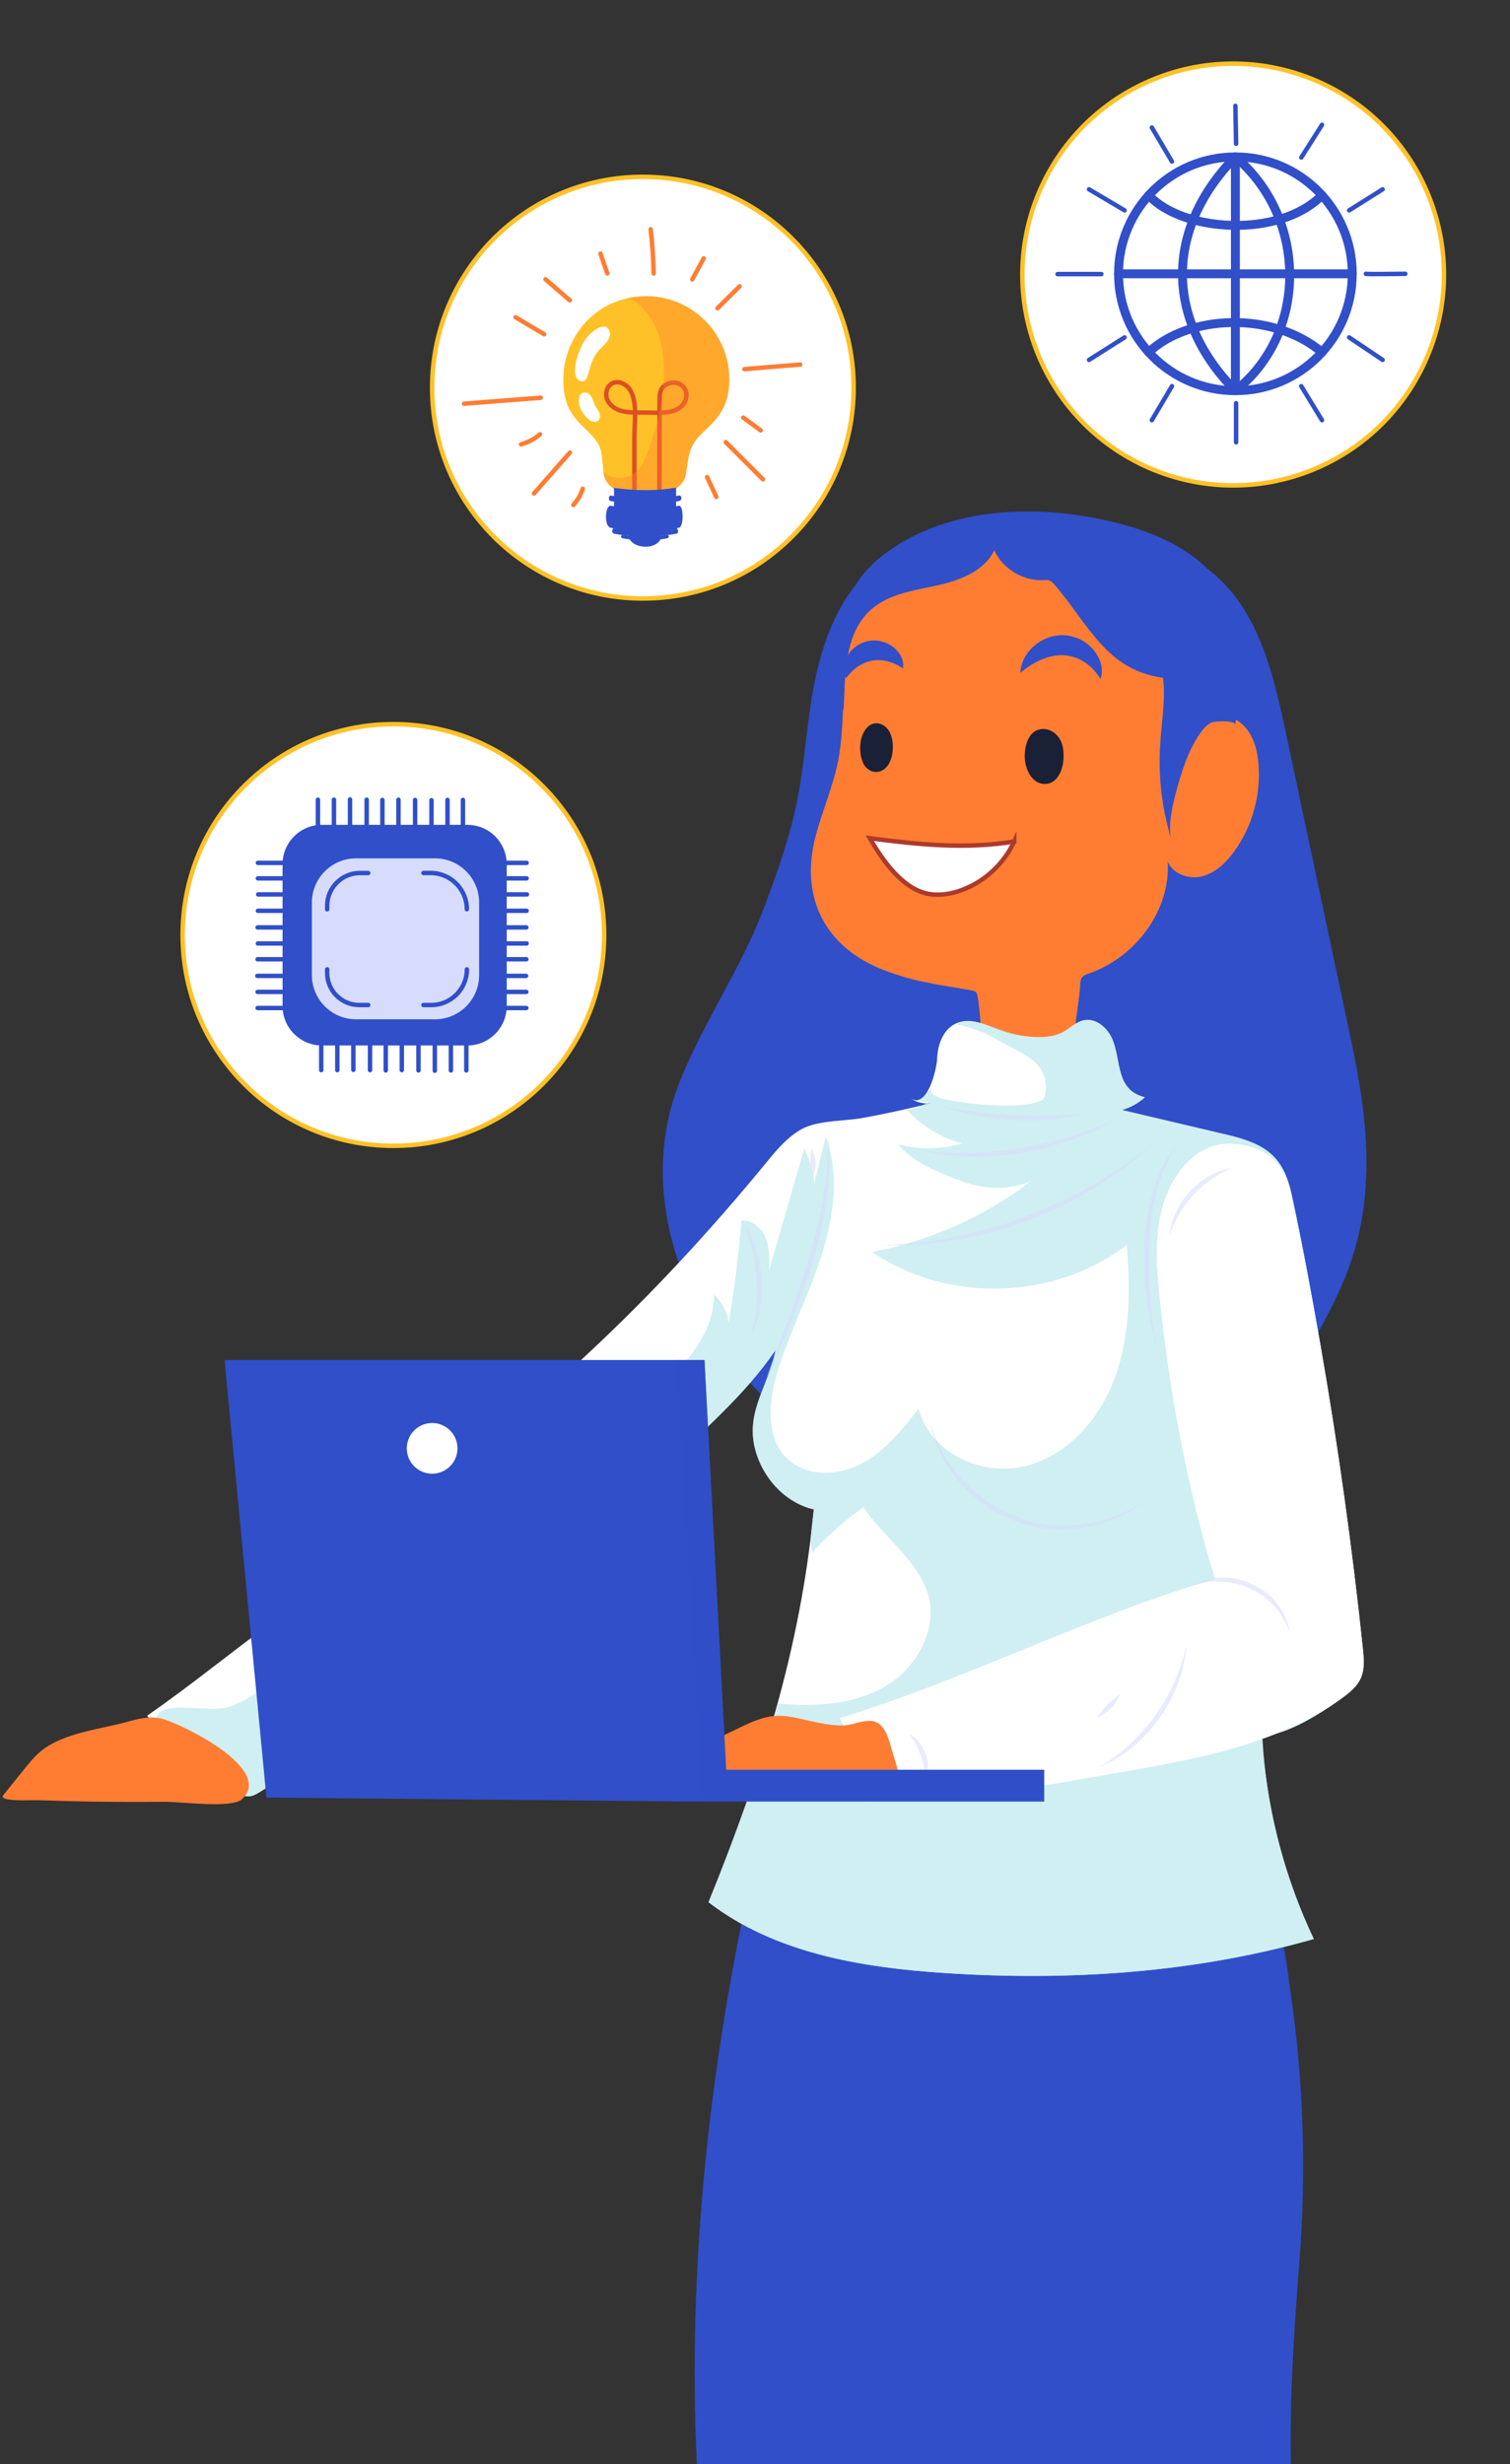 <svg width="339" height="553" viewBox="0 0 339 553" fill="none" xmlns="http://www.w3.org/2000/svg">
<rect x="0" y="0" width="339" height="553" fill="#333333" stroke="none"/>
<path d="M157.096 563.85C157.588 570.568 158.874 577.342 158.147 584.06C203.06 585.301 247.995 585.748 292.919 585.39C288.068 558.843 289.734 533.536 291.768 506.899C293.925 478.719 291.69 450.193 285.017 422.729C285.039 422.818 238.159 425.155 233.766 425.021C212.047 424.383 190.798 420.717 170.253 414.111C158.885 463.506 153.43 513.483 157.107 563.839L157.096 563.85Z" fill="#304FC9"/>
<g style="mix-blend-mode:multiply" opacity="0.61">
<path d="M157.096 563.85C157.588 570.568 158.874 577.342 158.147 584.06C169.504 584.373 180.872 584.641 192.229 584.842C200.232 584.988 211.511 582.853 218.966 585.614C217.737 568.131 214.674 550.727 213.657 533.145C213.131 524.023 212.829 514.891 212.74 505.759C212.718 503.098 214.517 482.643 213.031 481.782C206.693 478.149 201.629 472.325 198.902 465.552C229.138 463.886 259.274 460.555 289.141 455.57C290.818 444.649 287.61 433.382 285.017 422.718C285.039 422.807 238.159 425.143 233.766 425.009C212.047 424.372 190.798 420.706 170.253 414.1C158.885 463.495 153.43 513.471 157.107 563.828L157.096 563.85Z" fill="#304FC9"/>
</g>
<path d="M152.781 242.283C139.222 275.705 162.271 313.654 192.317 329.013C219.893 343.108 256.188 342.46 279.539 320.529C288.492 312.123 295.121 301.515 300.363 290.404C309.294 271.48 307.528 253.293 303.303 233.352C298.418 210.314 293.522 187.277 288.638 164.239C285.91 151.407 282.657 137.635 272.765 129.017C264.46 121.796 253.204 119.762 242.573 118.89C231.183 117.962 219.334 117.459 208.291 120.969C204.635 122.132 201.058 123.652 197.917 125.865C188.304 132.65 184.157 144.845 182.268 156.459C180.916 164.787 180.413 173.259 178.58 181.52C176.937 188.92 174.232 196.521 171.56 203.63C166.53 217.043 158.18 228.993 152.792 242.272L152.781 242.283Z" fill="#304FC9"/>
<g style="mix-blend-mode:multiply">
<path d="M162.205 243.826C158.874 263.242 165.502 283.966 178.267 299.123C192.162 315.633 212.595 325.85 233.799 329.84C239.623 330.936 245.715 331.584 251.427 329.974C256.803 328.454 261.453 325.034 265.444 321.133C276.298 310.491 282.949 295.68 283.675 280.501C284.703 258.939 274.33 238.136 274.677 216.552C274.733 213.076 275.079 209.543 276.365 206.302C277.561 203.272 279.528 200.601 280.858 197.628C283.083 192.642 283.418 187.042 283.709 181.587C283.899 178.089 284.078 174.478 282.926 171.169C281.775 167.861 278.969 164.865 275.471 164.597C272.453 172.578 267.579 179.855 261.342 185.678C259.095 187.78 256.591 189.736 253.64 190.608C250.689 191.469 247.202 191.055 245.011 188.886C243.189 187.076 242.552 184.393 242.16 181.844C240.774 172.801 241.467 163.446 244.15 154.704C245.938 148.892 248.61 143.303 249.515 137.278C250.6 130.091 248.532 120.969 240.998 118.823C231.564 116.129 217.424 118.097 208.269 121.014C204.614 122.177 201.037 123.697 197.896 125.91C175.752 141.537 184.438 181.878 176.937 204.904C173.17 216.462 166.463 226.959 163.322 238.707C162.864 240.406 162.495 242.127 162.194 243.86L162.205 243.826Z" fill="#304FC9"/>
</g>
<path d="M242.485 221.079C242.518 220.486 242.552 219.849 242.91 219.369C243.29 218.854 243.938 218.642 244.53 218.441C254.926 214.83 262.885 204.256 262.136 193.279C263.253 196.152 266.909 197.415 269.893 196.655C272.878 195.895 275.247 193.604 277.058 191.111C281.395 185.142 283.34 177.474 282.379 170.163C281.854 166.195 280.065 162.104 275.907 160.886C272.878 160.003 269.625 162.104 268.105 164.876C269.379 162.562 268.787 157.789 268.854 155.241C268.965 150.993 268.641 146.723 267.512 142.61C265.198 134.171 259.274 127.33 251.204 124.032C243.603 120.925 235.219 120.142 227.015 120.455C219.894 120.723 212.684 121.83 206.268 124.926C199.327 128.28 193.604 135.668 191.301 142.968C188.507 151.843 189.971 161.512 188.182 170.644C187.042 176.479 184.606 181.967 183.096 187.713C179.643 200.836 184.784 211.98 197.382 217.29C203.899 220.028 210.985 221.023 217.961 222.23C218.408 222.308 218.888 222.409 219.179 222.756C219.38 223.001 219.447 223.337 219.492 223.65C220.543 230.491 220.811 238.785 217.782 245.201C225.897 248.353 235.063 248.711 243.401 246.196C238.517 241.903 242.217 226.836 242.496 221.09L242.485 221.079Z" fill="#FF7D33"/>
<g style="mix-blend-mode:multiply" opacity="0.32">
<path d="M242.484 221.079C242.518 220.486 242.552 219.849 242.909 219.369C243.289 218.854 243.938 218.642 244.53 218.441C254.926 214.83 262.884 204.256 262.135 193.279C263.253 196.152 266.908 197.415 269.893 196.655C272.877 195.895 275.247 193.604 277.058 191.111C281.395 185.142 283.34 177.474 282.379 170.163C281.853 166.195 280.065 162.104 275.907 160.886C272.877 160.003 269.625 162.104 268.104 164.876C269.379 162.562 268.786 157.789 268.853 155.241C268.965 150.993 268.641 146.723 267.512 142.61C265.198 134.171 259.274 127.33 251.203 124.032C243.602 120.925 235.219 120.142 227.014 120.455C219.894 120.723 212.684 121.83 206.268 124.926C197.896 128.973 195.66 135.948 191.189 143.146C192.094 139.156 196.364 136.797 200.411 136.227C204.457 135.657 208.604 136.35 212.673 135.914C216.742 135.478 221.101 133.455 222.398 129.576C224.332 134.126 226.265 138.686 228.378 143.146C230.267 147.126 232.469 151.306 235.901 154.19C238.919 156.728 242.272 156.839 242.675 161.433C244.396 181.118 244.564 211.756 220.621 217.111C211.835 219.078 202.635 217.48 193.961 215.054C197.37 216.004 200.4 218.72 204.066 219.682C208.615 220.867 213.321 221.403 217.949 222.208C218.396 222.286 218.877 222.387 219.167 222.733C219.369 222.979 219.436 223.314 219.48 223.627C220.531 230.468 220.799 238.762 217.77 245.178C225.885 248.331 235.051 248.688 243.39 246.173C238.505 241.881 242.205 226.813 242.484 221.068V221.079Z" fill="#FF7D33"/>
</g>
<g style="mix-blend-mode:multiply">
<path d="M207.43 153.553C216.484 179.653 197.638 173.405 201.438 179.62C202.489 181.688 204.277 183.04 206.547 183.767C203.238 183.767 199.65 181.364 199.124 177.831C199.024 176.77 199.918 175.719 200.689 175.182C202.478 173.729 204.747 173.07 206.111 171.214C207.854 169.057 208.044 166.028 207.933 162.954C207.843 159.846 207.631 156.728 207.43 153.564V153.553Z" fill="#FF7D33"/>
</g>
<path d="M227.694 188.842C225.414 193.816 221.111 197.817 215.991 199.729C213.61 200.612 211.017 201.059 208.524 200.623C202.567 199.561 198.107 192.989 195.267 188.115C206.188 189.535 216.729 190.641 227.694 188.853V188.842Z" fill="white" stroke="#AD3A2B" stroke-miterlimit="10"/>
<path d="M230.053 169.325C230.176 166.967 231.003 164.016 233.72 163.636C235.687 163.356 237.531 164.753 238.258 166.519C238.75 167.704 238.817 169.023 238.761 170.309C238.638 172.746 237.375 176.088 234.379 175.931C231.283 175.764 229.919 171.918 230.064 169.336L230.053 169.325Z" fill="#1A2035"/>
<path d="M193.703 171.069C193.021 169.347 192.921 167.414 193.401 165.625C193.815 164.116 194.832 162.585 196.374 162.35C197.749 162.138 199.124 163.076 199.75 164.328C200.89 166.575 200.7 170.8 198.666 172.499C196.866 173.997 194.508 173.114 193.703 171.069Z" fill="#1A2035"/>
<path d="M229.05 151.027C229.352 145.538 235.376 141.302 240.798 142.878C244.844 143.839 248.443 148.299 247.08 152.39C245.906 150.501 244.576 149.238 243.145 148.4C238.316 145.538 233.253 147.561 229.039 151.015L229.05 151.027Z" fill="#304FC9"/>
<path d="M202.748 150.009C200.389 148.455 198.232 147.908 195.84 148.243C193.47 148.735 191.637 149.964 189.927 152.222C188.172 148.701 191.291 144.409 195.08 143.839C198.836 143.112 203.217 146.108 202.748 150.009Z" fill="#304FC9"/>
<g style="mix-blend-mode:multiply" opacity="0.36">
<path d="M237.61 189.054C240.863 189.412 248.542 189.602 249.358 184.985C250.263 179.888 241.176 178.424 237.822 178.256C234.525 178.089 229.193 178.815 227.181 181.811C226.521 182.794 226.655 184.415 227.382 185.309C227.896 185.947 228.623 186.36 229.349 186.718C231.931 188.003 234.748 188.741 237.621 189.054H237.61Z" fill="#FF7D33"/>
<path d="M188.215 178.066C187.03 178.569 186.136 179.475 185.454 180.693C184.94 181.621 184.716 182.772 185.107 183.756C185.666 185.164 187.254 185.846 188.729 186.159C191.702 186.785 199.795 186.874 198.443 181.71C198.174 180.682 197.481 179.81 196.643 179.162C194.631 177.586 191.848 177.217 189.333 177.708C188.93 177.787 188.55 177.91 188.204 178.055L188.215 178.066Z" fill="#FF7D33"/>
</g>
<g style="mix-blend-mode:multiply">
<path d="M275.884 170.074C276.264 169.336 275.526 168.475 274.766 168.565C274.006 168.609 273.425 169.168 273.033 169.817C272.229 171.158 271.491 172.611 270.876 174.064C269.669 176.982 268.864 180.123 269.099 183.208C269.244 184.314 269.423 185.767 270.239 186.516C271.636 186.058 272.363 184.27 272.72 182.884C273.693 179.608 272.542 175.45 268.685 178.334C269.255 177.786 269.904 177.216 270.776 177.071C275.459 176.825 274.073 185.946 270.91 187.433C269.725 188.092 268.853 186.74 268.551 185.801C267.143 181.81 268.372 177.339 270.094 173.718C270.82 172.242 271.636 170.856 272.586 169.504C273.078 168.844 273.861 168.218 274.766 168.274C275.649 168.252 276.42 169.314 275.884 170.074Z" fill="#FF7D33"/>
</g>
<path d="M195.693 136.697C199.638 133.265 205.172 132.527 210.28 131.41C215.399 130.292 220.932 128.224 223.213 123.518C225.146 127.676 229.729 130.437 234.301 130.191C234.726 130.169 235.151 130.124 235.553 130.258C236.056 130.426 236.436 130.839 236.783 131.242C240.393 135.434 243.277 140.207 246.988 144.32C251.023 148.802 255.126 151.228 261.128 152.133C261.732 157.924 260.536 163.289 260.368 169.113C260.178 175.674 261.061 182.269 263.028 188.54C261.989 185.231 263.543 179.408 264.47 176.177C265.488 172.623 266.695 168.923 268.662 165.759C269.512 164.384 270.529 162.786 272.071 162.126C272.72 161.858 277.459 161.579 277.291 162.697C278.778 152.536 280.097 141.481 274.922 132.617C270.316 124.725 261.43 120.31 252.633 117.862C235.833 113.19 215.411 113.055 200.51 122.959C197.246 125.128 194.251 127.81 192.183 131.141C187.309 139.044 187.566 150.792 189.399 159.578C189.746 151.943 189.344 142.207 195.681 136.686L195.693 136.697Z" fill="#304FC9"/>
<path d="M283.562 392.75C284.77 407.415 288.648 421.868 294.953 435.159C268.126 442.804 239.868 444.626 212.046 442.793C193.368 441.564 173.885 438.322 159.063 426.898C170.788 398.059 179.742 370.025 182.693 338.738C175.941 337.184 170.777 331.115 169.358 324.475C167.614 316.337 172.756 310.603 174.108 302.98C167.301 313.118 157.118 321.669 148.421 330.198C135.164 343.176 123.025 356.142 108.17 367.51C92.118 379.794 75.675 391.397 58.473 402.083C57.612 402.62 56.695 403.167 55.689 403.156C54.84 403.156 54.035 402.754 53.286 402.34C45.428 398.07 38.475 392.135 33.032 385.037C42.924 378.207 52.291 370.45 62.117 363.34C68.723 358.568 75.564 353.94 81.857 348.753C99.071 334.546 115.346 319.266 131.677 304.075C146.074 290.695 159.622 276.063 172.119 260.805C174.421 258 176.813 255.138 179.988 253.394C183.677 251.371 189.601 251.651 193.77 250.879C198.957 249.929 204.11 248.8 209.229 247.515C207.452 247.861 205.529 247.392 204.11 246.263C208.234 249.549 210.336 239.433 210.381 237.745C210.481 233.33 212.75 228.747 217.959 229.161C220.161 229.34 222.196 230.368 224.275 231.128C226.857 232.078 229.573 232.615 232.323 232.738C234.547 232.838 236.861 232.637 238.806 231.553C240.304 230.714 241.556 229.373 243.233 228.982C245.904 228.367 248.52 230.524 249.637 233.017C251.84 237.913 250.286 244.597 257.037 246.252C255.562 247.582 253.785 248.566 251.873 249.102C259.765 250.958 267.656 252.824 275.537 254.68C284.233 256.737 288.145 259.52 289.99 268.093C292.404 279.294 294.495 290.572 296.462 301.862C300.396 324.441 303.571 347.155 305.974 369.958C306.209 372.227 306.421 374.63 305.471 376.698C304.599 378.576 302.889 379.917 301.212 381.136C296.786 384.355 288.939 389.43 283.373 389.508C283.428 390.581 283.507 391.665 283.596 392.738L283.562 392.75Z" fill="white"/>
<path opacity="0.67" d="M283.564 392.75C284.771 407.415 288.65 421.868 294.954 435.159C268.127 442.804 239.869 444.626 212.047 442.793C193.369 441.563 173.886 438.322 159.064 426.898C162.999 417.229 166.698 407.46 169.951 397.545C170.32 396.405 174.937 382.332 174.635 382.309C183.085 383.092 192.083 382.611 199.282 378.129C206.492 373.646 211.12 364.201 207.856 356.365C204.893 349.267 198.019 344.506 193.838 338.257C189.624 341.208 185.746 344.651 182.314 348.474C181.643 345.098 182.37 342.091 182.683 338.738C175.931 337.184 170.767 331.114 169.348 324.475C167.604 316.337 172.746 310.603 174.098 302.98C167.291 313.118 157.108 321.669 148.411 330.198C135.154 343.175 123.015 356.142 108.16 367.51C92.108 379.794 75.665 391.397 58.463 402.083C57.602 402.62 56.685 403.167 55.679 403.156C54.83 403.156 54.025 402.754 53.276 402.34C47.788 399.356 39.281 394.426 36.118 388.781C31.479 380.498 44.937 384.165 49.934 383.382C52.874 382.924 55.467 381.281 57.96 379.66C87.838 360.188 115.66 337.743 143.415 315.342C151.474 308.837 160.238 300.923 160.316 290.572C162.093 292.193 163.278 294.451 163.58 296.832C164.876 289.231 165.838 281.574 166.452 273.895C168.889 273.738 171.069 275.705 171.952 277.986C172.835 280.266 172.734 282.792 172.612 285.24C175.261 276.063 177.921 266.886 180.57 257.709C181.722 260.157 182.493 262.784 182.839 265.478C183.689 262.001 184.538 258.514 185.388 255.037C188.518 263.633 187.176 273.258 184.371 281.965C181.565 290.673 177.351 298.877 174.624 307.618C172.545 314.292 171.717 322.541 176.77 327.37C181.073 331.494 188.205 331.271 193.47 328.465C198.734 325.66 202.568 320.831 206.246 316.136C208.593 325.838 220.196 331.394 229.91 329.102C239.623 326.811 247.012 318.349 250.388 308.96C253.763 299.57 253.719 289.298 252.958 279.349C236.862 291.846 212.606 292.539 195.817 280.959C208.794 278.522 221.18 272.989 231.642 264.93C226.165 267.467 220.353 266.864 214.92 264.706C209.979 262.739 205.229 261.018 201.607 256.815C206.313 258.056 211.354 257.977 216.027 256.614C211.31 255.373 206.961 252.746 203.675 249.158C205.318 248.901 206.917 248.275 208.292 247.336C207.196 247.213 206.101 247.101 204.994 246.978C206.872 247.179 207.967 245.514 208.951 244.262C208.772 245.603 210.426 246.363 211.757 246.643C216.675 247.66 221.705 248.152 226.724 248.096C228.904 248.074 231.117 247.94 233.185 247.246C233.587 247.112 234.012 246.945 234.28 246.609C234.515 246.319 234.616 245.927 234.671 245.547C235.8 238.069 229.071 236.37 223.963 233.386C221.046 231.687 217.983 230.491 214.629 229.876C216.776 228.769 219.369 229.351 221.671 230.077C224.678 231.038 227.305 232.279 230.424 232.659C232.704 232.939 235.208 232.894 237.41 232.156C239.545 231.441 241.032 229.518 243.2 229.015C245.872 228.4 248.487 230.558 249.605 233.051C251.807 237.946 250.253 244.631 257.005 246.285C255.529 247.615 253.752 248.599 251.841 249.136C259.732 250.991 267.624 252.858 275.504 254.713C284.201 256.77 288.113 259.553 289.957 268.127C292.372 279.327 294.462 290.606 296.429 301.895C300.364 324.475 303.539 347.188 305.942 369.991C306.177 372.26 306.389 374.664 305.439 376.732C304.567 378.609 302.857 379.951 301.18 381.169C296.754 384.388 288.907 389.463 283.34 389.541C283.396 390.615 283.474 391.699 283.564 392.772V392.75Z" fill="#B8E7EC"/>
<path d="M4.808 404.028C2.897 404.017 -0.043 403.849 0.728 402.888C2.271 400.977 3.813 399.054 5.356 397.143C6.585 395.622 7.815 394.091 9.346 392.873C14.354 388.882 22.313 388.122 28.416 386.457C30.975 385.752 33.669 385.059 36.251 385.685C40.432 386.702 61.838 397.031 54.27 403.827C51.956 405.884 40.365 404.33 37.157 404.364C30.092 404.442 23.039 404.397 15.975 404.229C12.755 404.151 9.514 403.972 6.317 404.017C6.306 404.017 5.657 404.039 4.797 404.039L4.808 404.028Z" fill="#FF7D33"/>
<g style="mix-blend-mode:multiply">
<path d="M14.623 403.369C18.357 397.042 24.069 394.527 31.021 393.186C33.123 392.661 35.202 392.057 37.113 390.973C33.76 393.924 29.032 394.427 25.052 395.98C20.928 397.433 17.563 400.161 14.623 403.369Z" fill="#FF7D33"/>
</g>
<g style="mix-blend-mode:multiply">
<path d="M6.665 403.402C8.856 400.25 10.588 396.718 13.539 394.181C18.435 390.414 25.902 389.81 31.759 388.603C30.586 389.083 29.356 389.441 28.149 389.821C22.381 391.587 15.451 392.493 11.594 397.601C9.996 399.568 8.375 401.524 6.665 403.402Z" fill="#FF7D33"/>
</g>
<path d="M301.181 381.158C284.962 392.928 263.143 395.622 243.838 399.087C227.563 402.016 211.031 404.039 194.432 404.296C197.17 404.252 189.324 386.848 188.496 385.573C217.157 376.832 244.006 362.781 272.756 354.353C266.485 333.574 262.483 312.302 260.292 290.706C259.599 283.91 259.152 276.913 261.108 270.362C263.187 263.421 268.497 256.502 276.131 256.681C283.643 256.859 288.326 260.593 289.947 268.116C292.362 279.316 294.452 290.594 296.419 301.884C300.354 324.464 303.528 347.177 305.932 369.98C306.166 372.249 306.379 374.652 305.429 376.72C304.557 378.598 302.846 379.94 301.17 381.158H301.181Z" fill="white"/>
<path d="M162.664 402.497C165.481 402.307 168.275 401.871 171.103 401.759C176.525 401.547 181.879 402.53 187.278 402.955C190.62 403.223 197.819 404.285 200.669 401.882C202.256 400.54 201.809 398.025 201.217 396.025C200.747 394.437 200.278 392.861 199.808 391.274C199.182 389.15 198.176 386.68 195.997 386.277C193.884 385.886 191.481 387.172 189.312 387.228C186.864 387.295 184.293 386.747 181.913 386.233C179.386 385.685 176.86 384.947 174.278 385.081C171.182 385.238 168.298 386.624 165.514 387.988C160.004 390.682 154.873 392.872 149.664 396.181C149.284 396.427 148.882 396.695 148.748 397.131C148.58 397.701 148.971 398.271 149.374 398.707C151.967 401.479 155.968 402.508 159.758 402.575C160.73 402.597 161.703 402.553 162.675 402.485L162.664 402.497Z" fill="#FF7D33"/>
<g style="mix-blend-mode:multiply" opacity="0.56">
<path d="M267.064 356.12C274.464 351.481 285.105 354.968 288.548 362.949C289.029 364.045 289.42 365.185 289.599 366.359C289.174 365.252 288.694 364.19 288.068 363.206C283.976 356.03 274.654 353.046 267.064 356.12Z" fill="#D7DCFC"/>
</g>
<g style="mix-blend-mode:multiply" opacity="0.56">
<path d="M246.642 396.729C255.394 391.486 262.101 383.08 265.22 373.378C265.622 372.16 266.08 370.382 266.382 369.142C266.315 369.868 266.237 370.606 266.147 371.344C264.471 382.32 256.903 392.392 246.642 396.729Z" fill="#D7DCFC"/>
</g>
<g style="mix-blend-mode:multiply" opacity="0.56">
<path d="M251.439 380.23C250.533 382.633 248.655 384.556 246.252 385.495C247.683 383.349 249.315 381.694 251.439 380.23Z" fill="#D7DCFC"/>
</g>
<g style="mix-blend-mode:multiply" opacity="0.56">
<path d="M204.198 389.184C207.552 391.095 209.24 395.756 207.876 399.367C207.563 395.544 206.401 392.313 204.198 389.184Z" fill="#D7DCFC"/>
</g>
<g style="mix-blend-mode:multiply" opacity="0.56">
<path d="M262.604 277.192C263.274 269.859 269.534 263.164 276.811 262.012C270.059 264.807 264.94 270.262 262.604 277.192Z" fill="#D7DCFC"/>
</g>
<g style="mix-blend-mode:multiply" opacity="0.56">
<path d="M264.572 256.558C256.949 267.043 257.25 284.301 258.838 296.72C259.095 298.687 259.464 300.643 259.833 302.599C255.641 289.298 254.68 267.523 264.572 256.558Z" fill="#D7DCFC"/>
</g>
<g style="mix-blend-mode:multiply" opacity="0.56">
<path d="M167.122 274.632C171.716 282.133 172.32 292.193 168.62 300.185C170.766 291.656 170.252 282.859 167.122 274.632Z" fill="#D7DCFC"/>
</g>
<g style="mix-blend-mode:multiply" opacity="0.56">
<path d="M207.206 258.279C220.083 259.587 233.228 257.955 245.323 253.327C246.843 252.757 248.989 251.852 250.476 251.215C249.671 251.684 248.855 252.142 248.039 252.589C235.631 259.05 220.899 261.219 207.206 258.29V258.279Z" fill="#D7DCFC"/>
</g>
<g style="mix-blend-mode:multiply" opacity="0.56">
<path d="M258.937 256.513C243.813 270.798 223.111 279.036 202.332 279.484L198.185 279.439L202.32 279.182C222.933 277.583 242.919 269.591 258.937 256.502V256.513Z" fill="#D7DCFC"/>
</g>
<g style="mix-blend-mode:multiply" opacity="0.56">
<path d="M208.86 319.344C212.918 333.831 227.661 344.17 242.718 342.069C247.648 341.51 252.42 339.8 256.601 337.106C252.644 340.224 247.804 342.158 242.83 342.918C227.449 345.545 211.811 334.635 208.86 319.344Z" fill="#D7DCFC"/>
</g>
<g style="mix-blend-mode:multiply" opacity="0.56">
<path d="M211.006 248.163C221.133 250.186 231.473 250.879 241.756 250.097C242.438 250.03 243.131 249.985 243.824 249.94C233.038 252.455 221.457 251.841 211.006 248.152V248.163Z" fill="#D7DCFC"/>
</g>
<g style="mix-blend-mode:multiply" opacity="0.56">
<path d="M171.829 309.775C178.513 291.745 186.495 273.514 185.824 253.886C185.936 255.093 186.025 256.3 186.115 257.519C186.986 275.962 179.43 293.389 171.829 309.775Z" fill="#D7DCFC"/>
</g>
<g style="mix-blend-mode:multiply" opacity="0.56">
<path d="M182.179 257.698C183.286 259.62 183.42 261.934 182.526 263.969C181.866 261.834 181.766 259.889 182.179 257.698Z" fill="#D7DCFC"/>
</g>
<path d="M50.413 305.215L59.814 403.424L154.323 404.296H234.413V397.176H163.031L158.157 305.215H50.413Z" fill="#304FC9"/>
<path opacity="0.5" d="M158.157 305.215H151.886L157.709 404.296H234.412V397.176H163.03L158.157 305.215Z" fill="#304FC9"/>
<path d="M97.014 330.734C100.156 330.734 102.703 328.187 102.703 325.045C102.703 321.902 100.156 319.355 97.014 319.355C93.871 319.355 91.324 321.902 91.324 325.045C91.324 328.187 93.871 330.734 97.014 330.734Z" fill="white"/>
<path d="M88.318 257.15C114.45 257.15 135.635 235.966 135.635 209.834C135.635 183.702 114.45 162.518 88.318 162.518C62.186 162.518 41.002 183.702 41.002 209.834C41.002 235.966 62.186 257.15 88.318 257.15Z" fill="white" stroke="#FFC127" stroke-miterlimit="10"/>
<path d="M104.928 185.109H72.266C67.389 185.109 63.436 189.062 63.436 193.939V225.796C63.436 230.673 67.389 234.627 72.266 234.627H104.928C109.805 234.627 113.759 230.673 113.759 225.796V193.939C113.759 189.062 109.805 185.109 104.928 185.109Z" fill="#304FC9"/>
<path d="M97.641 192.631H79.946C74.464 192.631 70.02 197.075 70.02 202.557V218.832C70.02 224.314 74.464 228.758 79.946 228.758H97.641C103.123 228.758 107.567 224.314 107.567 218.832V202.557C107.567 197.075 103.123 192.631 97.641 192.631Z" fill="#D7DCFC"/>
<g style="mix-blend-mode:multiply" opacity="0.74">
<path d="M95.495 198.991H82.808C79.481 198.991 76.783 201.689 76.783 205.016V215.747C76.783 219.075 79.481 221.772 82.808 221.772H95.495C98.823 221.772 101.52 219.075 101.52 215.747V205.016C101.52 201.689 98.823 198.991 95.495 198.991Z" fill="#D7DCFC"/>
</g>
<path d="M73.452 204.066V203.284C73.452 199.215 76.749 195.929 80.807 195.929H82.662" stroke="#304FC9" stroke-miterlimit="10" stroke-linecap="round"/>
<path d="M95.07 195.917H96.668C101.162 195.917 104.806 199.561 104.806 204.055" stroke="#304FC9" stroke-miterlimit="10" stroke-linecap="round"/>
<path d="M104.817 217.547C104.817 221.973 101.229 225.55 96.814 225.55H95.081" stroke="#304FC9" stroke-miterlimit="10" stroke-linecap="round"/>
<path d="M73.452 217.547V218.352C73.452 222.331 76.671 225.55 80.65 225.55H82.662" stroke="#304FC9" stroke-miterlimit="10" stroke-linecap="round"/>
<path d="M65.973 222.61H57.835" stroke="#304FC9" stroke-miterlimit="10" stroke-linecap="round"/>
<path d="M65.905 219.011H57.768" stroke="#304FC9" stroke-miterlimit="10" stroke-linecap="round"/>
<path d="M65.973 215.278H57.835" stroke="#304FC9" stroke-miterlimit="10" stroke-linecap="round"/>
<path d="M66.039 211.734H57.902" stroke="#304FC9" stroke-miterlimit="10" stroke-linecap="round"/>
<path d="M65.973 208.135H57.835" stroke="#304FC9" stroke-miterlimit="10" stroke-linecap="round"/>
<path d="M66.039 204.402H57.902" stroke="#304FC9" stroke-miterlimit="10" stroke-linecap="round"/>
<path d="M66.107 200.724H57.969" stroke="#304FC9" stroke-miterlimit="10" stroke-linecap="round"/>
<path d="M66.039 197.125H57.902" stroke="#304FC9" stroke-miterlimit="10" stroke-linecap="round"/>
<path d="M66.039 193.648H57.902" stroke="#304FC9" stroke-miterlimit="10" stroke-linecap="round"/>
<path d="M57.835 226.221H65.973" stroke="#304FC9" stroke-miterlimit="10" stroke-linecap="round"/>
<path d="M118.164 222.61H110.026" stroke="#304FC9" stroke-miterlimit="10" stroke-linecap="round"/>
<path d="M118.096 219.011H109.958" stroke="#304FC9" stroke-miterlimit="10" stroke-linecap="round"/>
<path d="M118.164 215.278H110.026" stroke="#304FC9" stroke-miterlimit="10" stroke-linecap="round"/>
<path d="M118.23 211.734H110.093" stroke="#304FC9" stroke-miterlimit="10" stroke-linecap="round"/>
<path d="M118.164 208.135H110.026" stroke="#304FC9" stroke-miterlimit="10" stroke-linecap="round"/>
<path d="M118.23 204.402H110.093" stroke="#304FC9" stroke-miterlimit="10" stroke-linecap="round"/>
<path d="M118.298 200.724H110.16" stroke="#304FC9" stroke-miterlimit="10" stroke-linecap="round"/>
<path d="M118.23 197.125H110.093" stroke="#304FC9" stroke-miterlimit="10" stroke-linecap="round"/>
<path d="M118.23 193.648H110.093" stroke="#304FC9" stroke-miterlimit="10" stroke-linecap="round"/>
<path d="M110.026 226.221H118.164" stroke="#304FC9" stroke-miterlimit="10" stroke-linecap="round"/>
<path d="M75.731 240.16V232.011" stroke="#304FC9" stroke-miterlimit="10" stroke-linecap="round"/>
<path d="M79.33 240.093V231.944" stroke="#304FC9" stroke-miterlimit="10" stroke-linecap="round"/>
<path d="M83.073 240.16V232.011" stroke="#304FC9" stroke-miterlimit="10" stroke-linecap="round"/>
<path d="M86.607 240.227V232.078" stroke="#304FC9" stroke-miterlimit="10" stroke-linecap="round"/>
<path d="M90.205 240.16V232.011" stroke="#304FC9" stroke-miterlimit="10" stroke-linecap="round"/>
<path d="M93.95 240.227V232.078" stroke="#304FC9" stroke-miterlimit="10" stroke-linecap="round"/>
<path d="M97.617 240.294V232.145" stroke="#304FC9" stroke-miterlimit="10" stroke-linecap="round"/>
<path d="M101.227 240.227V232.078" stroke="#304FC9" stroke-miterlimit="10" stroke-linecap="round"/>
<path d="M104.692 240.227V232.078" stroke="#304FC9" stroke-miterlimit="10" stroke-linecap="round"/>
<path d="M72.12 232.011V240.16" stroke="#304FC9" stroke-miterlimit="10" stroke-linecap="round"/>
<path d="M74.97 187.612V179.475" stroke="#304FC9" stroke-miterlimit="10" stroke-linecap="round"/>
<path d="M78.582 187.545V179.408" stroke="#304FC9" stroke-miterlimit="10" stroke-linecap="round"/>
<path d="M82.315 187.612V179.475" stroke="#304FC9" stroke-miterlimit="10" stroke-linecap="round"/>
<path d="M85.846 187.679V179.531" stroke="#304FC9" stroke-miterlimit="10" stroke-linecap="round"/>
<path d="M89.457 187.612V179.475" stroke="#304FC9" stroke-miterlimit="10" stroke-linecap="round"/>
<path d="M93.191 187.679V179.531" stroke="#304FC9" stroke-miterlimit="10" stroke-linecap="round"/>
<path d="M96.869 187.746V179.598" stroke="#304FC9" stroke-miterlimit="10" stroke-linecap="round"/>
<path d="M100.468 187.679V179.531" stroke="#304FC9" stroke-miterlimit="10" stroke-linecap="round"/>
<path d="M103.932 187.679V179.531" stroke="#304FC9" stroke-miterlimit="10" stroke-linecap="round"/>
<path d="M71.372 179.475V187.612" stroke="#304FC9" stroke-miterlimit="10" stroke-linecap="round"/>
<path d="M144.331 134.316C170.463 134.316 191.647 113.132 191.647 87C191.647 60.868 170.463 39.684 144.331 39.684C118.199 39.684 97.015 60.868 97.015 87C97.015 113.132 118.199 134.316 144.331 134.316Z" fill="white" stroke="#FFC127" stroke-miterlimit="10"/>
<path d="M140.978 66.913C131.611 68.925 125.574 77.766 126.569 87.301C127.274 94.064 131.264 95.316 133.924 99.027C134.573 99.932 134.975 101.005 135.087 102.123L135.489 106.024C135.713 108.159 137.334 109.925 139.458 110.227C143.023 110.719 146.488 110.73 149.831 110.272C151.954 109.981 153.665 108.372 153.989 106.438L154.537 102.85C154.816 101.028 155.632 99.317 156.895 97.976C159.723 94.947 163.736 92.611 163.736 85.121C163.736 73.485 153.061 64.331 140.966 66.924L140.978 66.913Z" fill="#FFC127"/>
<path d="M142.42 110.25V98.222C142.397 95.003 143.168 90.644 141.57 87.704C140.776 86.251 138.876 85.267 137.423 86.05C136.261 86.676 135.825 88.252 136.261 89.504C136.696 90.755 137.848 91.65 139.089 92.086C140.978 92.745 143.213 92.544 145.192 92.589C147.785 92.645 151.809 93.025 153.475 90.61C154.056 89.761 154.291 88.643 153.933 87.682C153.631 86.854 152.893 86.206 152.055 85.971C150.714 85.591 148.925 86.262 148.378 87.615C148.087 88.341 148.076 89.146 148.076 89.917C148.065 96.803 148.042 103.688 148.031 110.563" stroke="#DD4F24" stroke-miterlimit="10"/>
<g style="mix-blend-mode:multiply" opacity="0.38">
<path d="M141.156 66.98C143.548 67.595 145.851 70.848 146.857 72.793C148.21 75.397 148.791 78.348 148.992 81.277C149.294 85.86 148.657 90.454 147.494 94.88C146.902 97.149 146.164 99.385 145.348 101.587C144.621 103.543 144.096 105.03 142.33 106.259C140.251 107.713 137.065 107.679 135.411 105.768C135.556 107.947 137.266 109.926 139.457 110.228C143.023 110.719 146.488 110.731 149.83 110.272C151.954 109.982 153.664 108.372 153.989 106.438L154.536 102.85C154.816 101.028 155.632 99.318 156.895 97.977C159.723 94.947 163.736 92.611 163.736 85.122C163.736 79.265 160.908 73.653 156.213 70.155C153.888 68.433 151.172 67.26 148.321 66.757C145.851 66.321 143.146 66.399 140.687 66.902C140.843 66.924 141 66.947 141.156 66.991V66.98Z" fill="#FF7D33"/>
</g>
<path d="M129.555 80.248C129.298 81.064 129.142 81.914 129.108 82.775C129.075 83.456 129.086 84.172 129.421 84.775C129.756 85.379 130.528 85.77 131.142 85.48C131.713 85.2 131.903 84.496 132.07 83.881C132.651 81.724 133.188 79.868 134.809 78.203C135.29 77.711 135.815 77.264 136.228 76.727C136.653 76.191 136.966 75.531 136.944 74.849C136.922 74.168 136.474 73.474 135.804 73.318C135.323 73.206 134.82 73.385 134.373 73.609C131.645 74.961 130.405 77.521 129.555 80.259V80.248Z" fill="white"/>
<path d="M130.058 90.889C130.304 91.918 130.897 92.834 131.612 93.617C131.981 94.019 132.394 94.399 132.909 94.589C133.423 94.768 134.06 94.701 134.418 94.299C134.831 93.84 134.775 93.125 134.529 92.566C134.283 92.007 133.881 91.538 133.602 90.99C133.088 89.962 132.819 88.073 131.288 88.084C129.879 88.095 129.812 89.861 130.047 90.901L130.058 90.889Z" fill="white"/>
<path d="M151.786 118.432C147.181 119.304 142.531 119.304 137.847 118.432V109.479C142.62 110.172 147.282 110.205 151.786 109.434V118.432Z" fill="#304FC9"/>
<path d="M148.535 119.896C148.535 123.775 141.079 123.484 141.079 119.896V115.537H148.535V119.896Z" fill="#304FC9"/>
<path d="M152.458 118.432C147.506 119.326 142.375 119.349 137.066 118.432C135.568 118.041 135.847 113.491 137.066 113.491C142.342 114.486 147.484 114.542 152.458 113.491C153.475 113.491 153.542 118.13 152.458 118.432Z" fill="#304FC9"/>
<path d="M151.787 119.785C147.137 120.623 142.487 120.623 137.848 119.785C137.122 119.393 137.468 118.756 137.848 118.376C142.498 119.349 147.148 119.349 151.787 118.376C152.312 118.857 152.48 119.662 151.787 119.785Z" fill="#304FC9"/>
<path d="M149.819 120.802C146.488 121.439 143.112 121.439 139.703 120.802C139.301 120.545 139.301 120.288 139.703 120.031C143.124 120.545 146.488 120.545 149.819 120.031C150.3 120.288 150.3 120.545 149.819 120.802Z" fill="#304FC9"/>
<path d="M152.458 112.43C147.674 113.424 142.532 113.357 137.066 112.43C136.485 112.284 136.675 111.289 137.066 111.2C142.342 112.172 147.484 112.228 152.458 111.2C153.14 111.2 153.185 112.273 152.458 112.43Z" fill="#304FC9"/>
<path d="M146.074 51.443C146.455 54.74 146.678 58.06 146.745 61.38" stroke="#FF7D33" stroke-miterlimit="10" stroke-linecap="round"/>
<path d="M167.111 82.841C171.292 82.495 175.472 82.159 179.642 81.813" stroke="#FF7D33" stroke-miterlimit="10" stroke-linecap="round"/>
<path d="M104.18 90.599C109.925 90.152 115.671 89.705 121.405 89.258" stroke="#FF7D33" stroke-miterlimit="10" stroke-linecap="round"/>
<path d="M115.738 71.194C117.884 72.468 120.019 73.742 122.165 75.017" stroke="#FF7D33" stroke-miterlimit="10" stroke-linecap="round"/>
<path d="M122.467 62.676C124.289 64.253 126.1 65.829 127.922 67.405" stroke="#FF7D33" stroke-miterlimit="10" stroke-linecap="round"/>
<path d="M161.075 69.182C162.73 67.539 164.395 65.884 166.05 64.241" stroke="#FF7D33" stroke-miterlimit="10" stroke-linecap="round"/>
<path d="M127.932 101.576C125.25 104.638 122.567 107.69 119.873 110.753" stroke="#FF7D33" stroke-miterlimit="10" stroke-linecap="round"/>
<path d="M162.931 99.228C165.714 102.012 168.497 104.795 171.281 107.578" stroke="#FF7D33" stroke-miterlimit="10" stroke-linecap="round"/>
<path d="M166.866 93.718C168.174 94.679 169.47 95.64 170.778 96.591" stroke="#FF7D33" stroke-miterlimit="10" stroke-linecap="round"/>
<path d="M158.739 107.075C159.432 108.551 160.125 110.037 160.818 111.513" stroke="#FF7D33" stroke-miterlimit="10" stroke-linecap="round"/>
<path d="M130.827 109.68C130.403 111.032 129.676 112.284 128.726 113.324" stroke="#FF7D33" stroke-miterlimit="10" stroke-linecap="round"/>
<path d="M116.967 99.72C118.521 99.295 119.985 98.524 121.215 97.473" stroke="#FF7D33" stroke-miterlimit="10" stroke-linecap="round"/>
<path d="M134.807 56.908C135.321 58.395 135.824 59.882 136.338 61.357" stroke="#FF7D33" stroke-miterlimit="10" stroke-linecap="round"/>
<path d="M155.419 62.71C156.268 61.134 157.118 59.558 157.979 57.982" stroke="#FF7D33" stroke-miterlimit="10" stroke-linecap="round"/>
<path d="M294.602 105.472C318.825 95.666 330.511 68.081 320.705 43.858C310.899 19.636 283.313 7.949 259.091 17.756C234.869 27.562 223.182 55.147 232.988 79.37C242.794 103.592 270.38 115.279 294.602 105.472Z" fill="white" stroke="#FFC127" stroke-miterlimit="10"/>
<path d="M277.349 87.682C291.838 87.682 303.584 75.936 303.584 61.447C303.584 46.958 291.838 35.212 277.349 35.212C262.86 35.212 251.115 46.958 251.115 61.447C251.115 75.936 262.86 87.682 277.349 87.682Z" stroke="#304FC9" stroke-width="2" stroke-miterlimit="10"/>
<path d="M277.784 87.324C293.434 74.536 293.545 49.252 277.628 35.447C277.471 35.313 277.226 35.324 277.08 35.469C261.565 51.588 261.688 71.54 276.946 87.268C277.17 87.491 277.539 87.514 277.773 87.324H277.784Z" stroke="#304FC9" stroke-width="2" stroke-miterlimit="10" stroke-linecap="round"/>
<path d="M277.349 35.212V87.682" stroke="#304FC9" stroke-width="2" stroke-miterlimit="10" stroke-linecap="round"/>
<path d="M251.115 61.447H303.584" stroke="#304FC9" stroke-width="2" stroke-miterlimit="10" stroke-linecap="round"/>
<path d="M257.899 43.831C265.467 52.035 287.096 53.6 296.787 43.831" stroke="#304FC9" stroke-width="2" stroke-miterlimit="10" stroke-linecap="round"/>
<path d="M296.787 79.052C285.71 69.719 266.808 70.624 257.899 79.052" stroke="#304FC9" stroke-width="2" stroke-miterlimit="10" stroke-linecap="round"/>
<path d="M277.506 32.261L277.349 23.755" stroke="#304FC9" stroke-miterlimit="10" stroke-linecap="round"/>
<path d="M292.138 35.358L296.788 28.014" stroke="#304FC9" stroke-miterlimit="10" stroke-linecap="round"/>
<path d="M302.891 47.206L310.403 42.489" stroke="#304FC9" stroke-miterlimit="10" stroke-linecap="round"/>
<path d="M306.646 61.447C306.59 61.581 315.488 61.447 315.488 61.447" stroke="#304FC9" stroke-miterlimit="10" stroke-linecap="round"/>
<path d="M302.891 75.721L310.403 80.774" stroke="#304FC9" stroke-miterlimit="10" stroke-linecap="round"/>
<path d="M292.138 86.664L296.788 94.299" stroke="#304FC9" stroke-miterlimit="10" stroke-linecap="round"/>
<path d="M277.506 90.487V99.273" stroke="#304FC9" stroke-miterlimit="10" stroke-linecap="round"/>
<path d="M263.108 86.664L258.593 94.299" stroke="#304FC9" stroke-miterlimit="10" stroke-linecap="round"/>
<path d="M244.486 80.774L252.467 75.721" stroke="#304FC9" stroke-miterlimit="10" stroke-linecap="round"/>
<path d="M237.422 61.514H247.258" stroke="#304FC9" stroke-miterlimit="10" stroke-linecap="round"/>
<path d="M244.486 42.489L252.467 47.206" stroke="#304FC9" stroke-miterlimit="10" stroke-linecap="round"/>
<path d="M258.593 28.617L263.108 36.252" stroke="#304FC9" stroke-miterlimit="10" stroke-linecap="round"/>
</svg>

